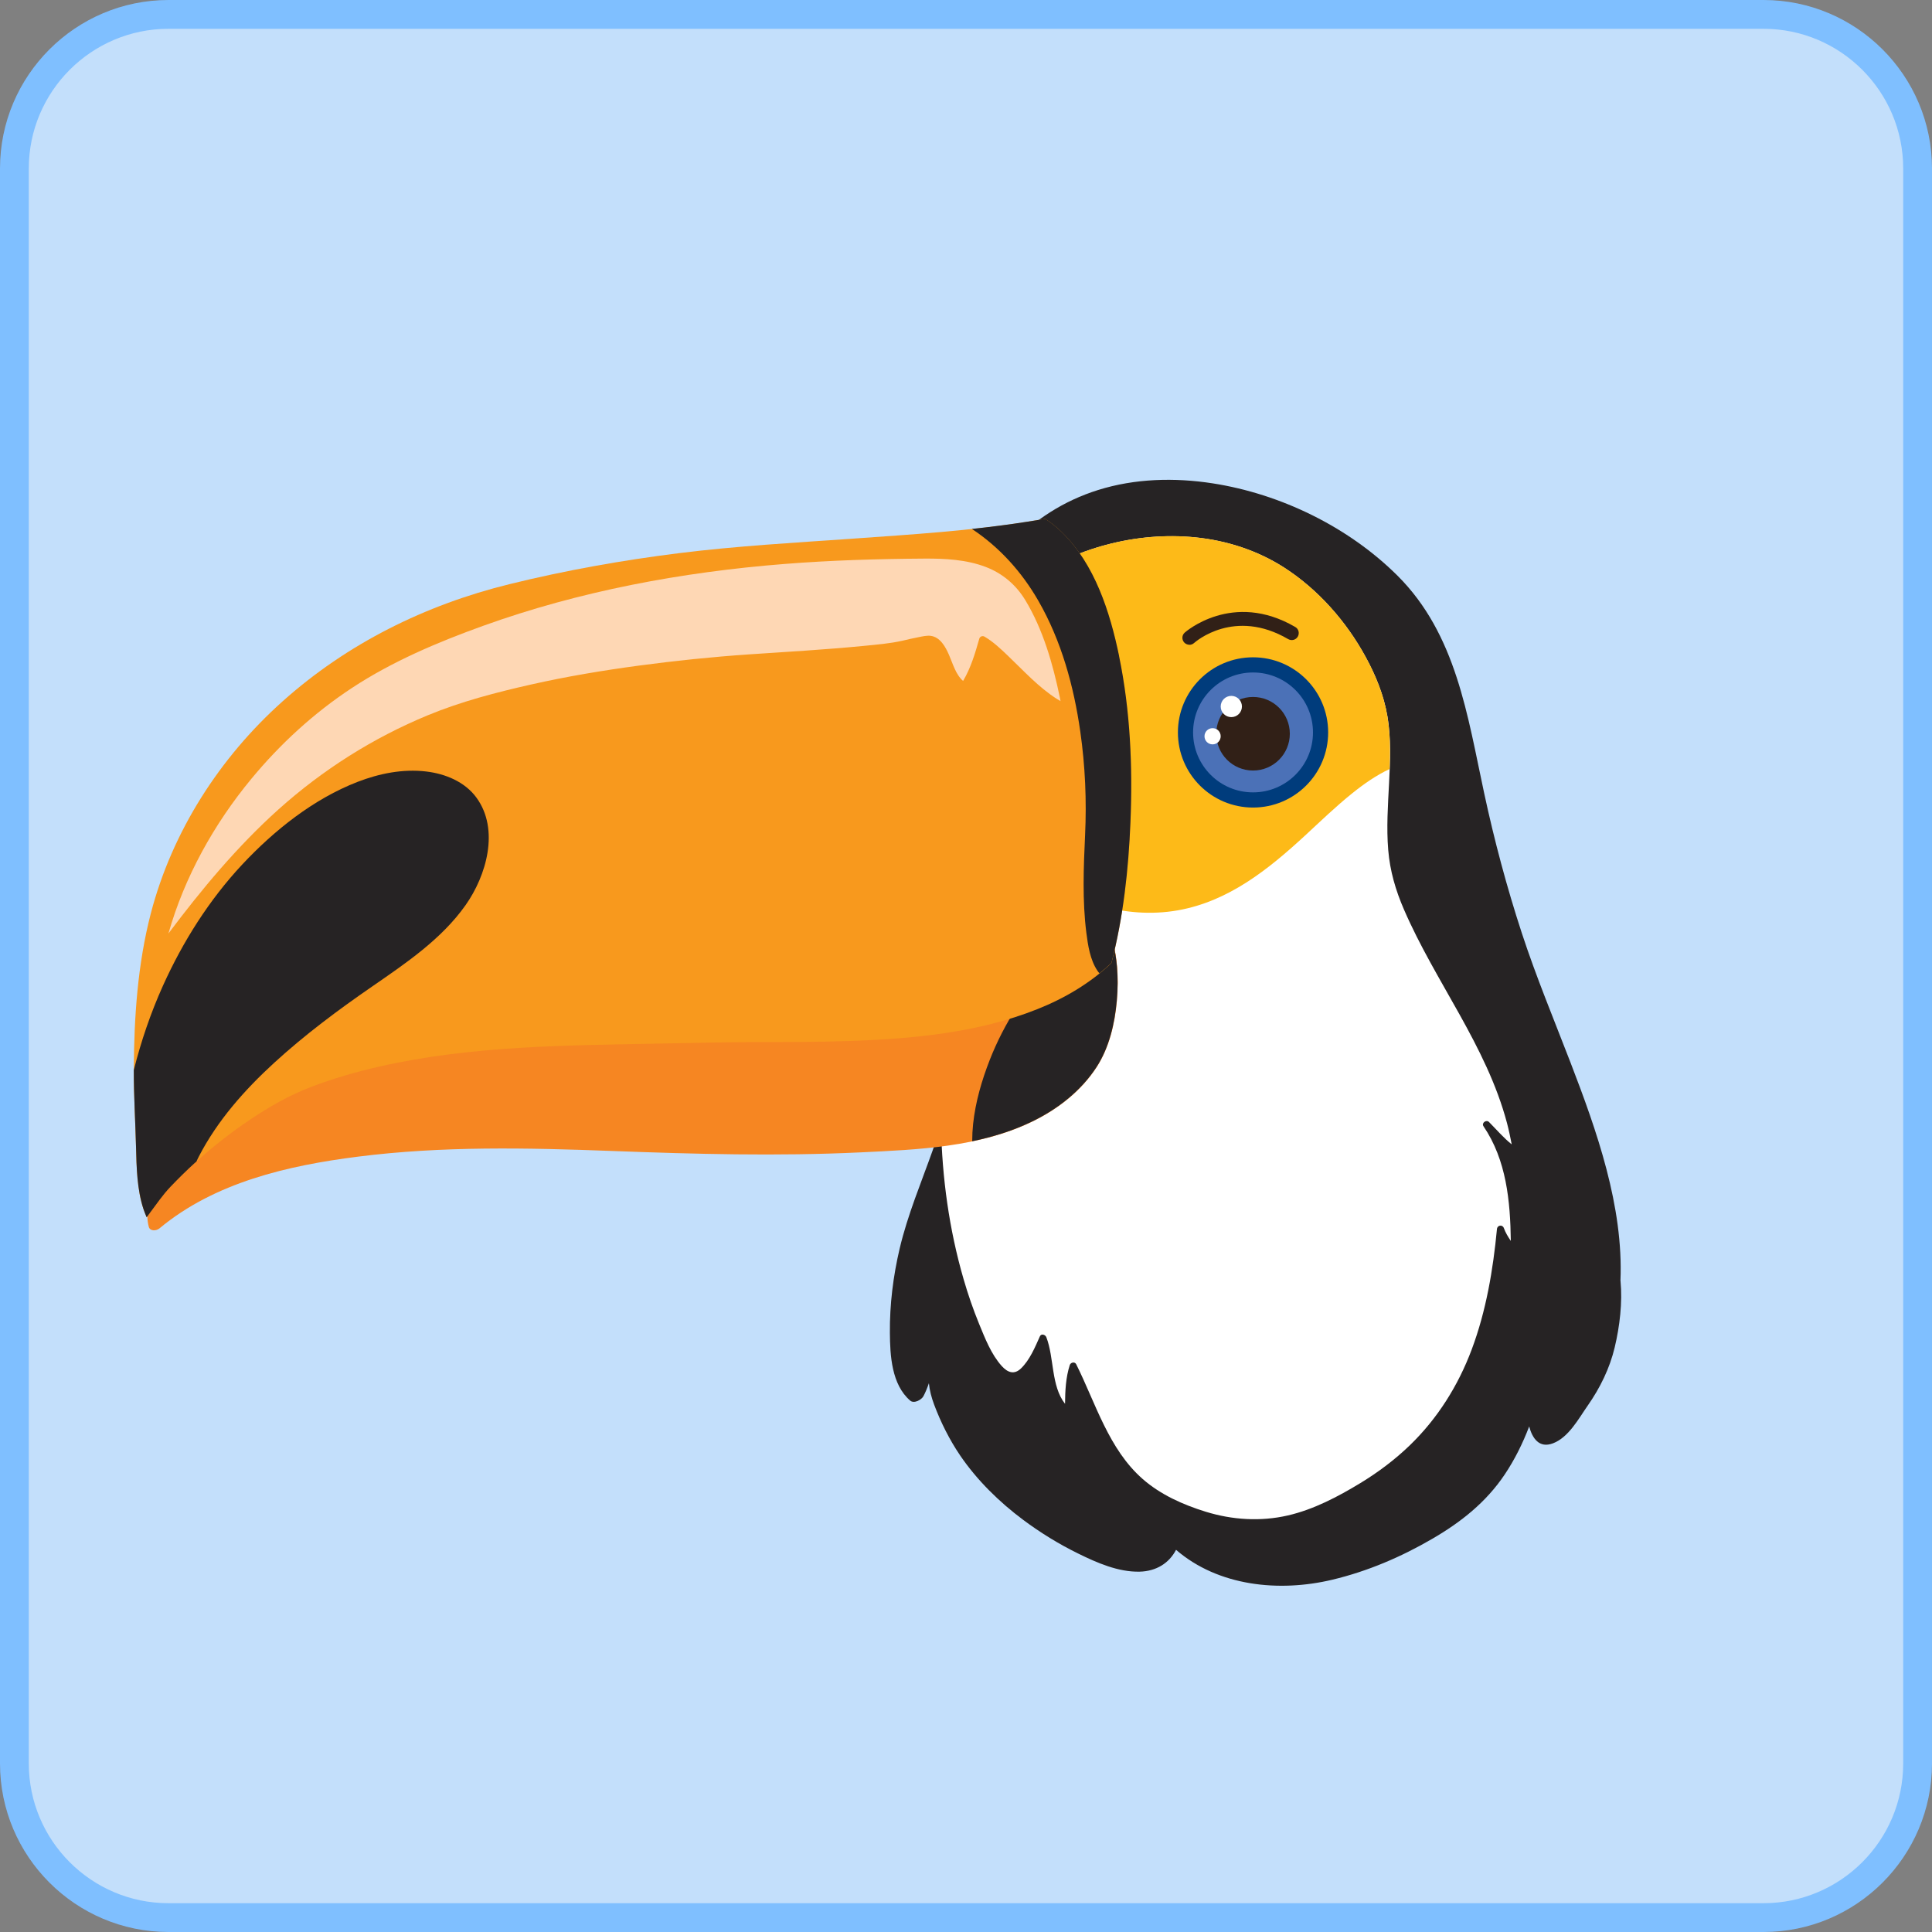 <?xml version="1.0" encoding="UTF-8"?>
<svg xmlns="http://www.w3.org/2000/svg" viewBox="0 0 321.97 321.97">
  <rect x="0" y="0" width="321.97" height="321.97" fill="#808080" stroke="none"/>
  <defs>
    <style>
      .cls-1 {
        fill: #4b71b7;
      }

      .cls-1, .cls-2, .cls-3, .cls-4, .cls-5, .cls-6, .cls-7, .cls-8, .cls-9, .cls-10, .cls-11, .cls-12 {
        stroke-width: 0px;
      }

      .cls-2 {
        fill: #003c7c;
      }

      .cls-3 {
        fill: #c3dffb;
      }

      .cls-13 {
        isolation: isolate;
      }

      .cls-4 {
        fill: #fdba18;
      }

      .cls-5 {
        fill: #f8991d;
      }

      .cls-6 {
        fill: #7fbfff;
      }

      .cls-7 {
        fill: #fff;
      }

      .cls-8 {
        fill: #262324;
      }

      .cls-9 {
        mix-blend-mode: multiply;
      }

      .cls-9, .cls-10 {
        fill: #f68622;
      }

      .cls-11 {
        fill: #fed7b4;
        mix-blend-mode: screen;
      }

      .cls-12 {
        fill: #312017;
      }
    </style>
  </defs>
  <g class="cls-13">
    <g id="Camada_2" data-name="Camada 2">
      <g id="Layer_1" data-name="Layer 1">
        <g>
          <g>
            <rect class="cls-3" x="2.4" y="2.4" width="317.17" height="317.17" rx="25.68" ry="25.68"/>
            <path class="cls-6" d="M293.89,321.97H28.08c-15.48,0-28.08-12.6-28.08-28.08V28.08C0,12.6,12.6,0,28.08,0h265.81c15.48,0,28.08,12.6,28.08,28.08v265.81c0,15.48-12.6,28.08-28.08,28.08ZM28.08,4.8C15.24,4.8,4.8,15.24,4.8,28.08v265.81c0,12.84,10.44,23.28,23.28,23.28h265.81c12.84,0,23.28-10.44,23.28-23.28V28.08c0-12.84-10.44-23.28-23.28-23.28H28.08Z"/>
          </g>
          <g>
            <path class="cls-8" d="M270.05,213.44c.52-12.41-3.95-25.01-8.32-36.36-2.77-7.19-5.73-14.29-8.13-21.62-2.5-7.64-4.57-15.42-6.26-23.27-2.79-12.93-4.63-26.48-14.45-36.26-8.15-8.11-19.46-13.62-30.8-15.38-6.33-.98-12.94-.82-19.09,1.11-5.77,1.81-10.56,4.95-14.7,9.19-4.64,3.68-5.65,11.19-5.83,16.76-.37,11.28,1.91,22.46,1.86,33.74-.05,11.38-1.32,22.76-3.97,33.83-1.33,5.56-2.98,11.04-4.89,16.42-1.94,5.47-4.2,10.8-5.54,16.47-1.08,4.58-1.67,9.33-1.63,14.04.03,3.8.28,8.62,3.38,11.3.65.56,1.9-.13,2.22-.75.36-.69.65-1.41.9-2.15.12,1.22.44,2.41.87,3.56,1.1,2.94,2.57,5.88,4.33,8.47,2.8,4.12,6.54,7.79,10.53,10.76,2.86,2.13,5.94,4.03,9.15,5.6,3.12,1.54,6.68,3.1,10.23,3.02,2.83-.07,4.94-1.45,6.08-3.64,7.03,6.07,17.18,7.1,26.05,4.98,5.87-1.4,11.46-3.79,16.66-6.82,4.77-2.77,8.96-6.09,12.06-10.71,1.67-2.49,3.01-5.2,4.08-8.01.52,1.96,1.66,3.69,3.97,2.81,2.62-1,4.27-4.12,5.79-6.29,2.05-2.93,3.66-6.2,4.49-9.69.84-3.53,1.31-7.45.97-11.1Z"/>
            <path class="cls-7" d="M231.2,119.32c-.58-3.45-1.93-6.75-3.6-9.81-3.23-5.93-7.91-11.26-13.61-14.93-4.41-2.83-9.52-4.49-14.73-5.02-9.95-1.01-20.25,1.8-28.45,7.49-3.12,2.16-5.89,4.77-8.18,7.72-.08.97-.14,1.93-.17,2.83-.37,11.28,1.91,22.46,1.86,33.74-.05,11.38-1.32,22.76-3.97,33.83-1,4.2-2.19,8.35-3.53,12.45.17,8.63,1.36,17.28,3.76,25.54.73,2.53,1.59,5.03,2.59,7.47.98,2.39,2.02,5.08,3.78,7.03.98,1.08,2.07,1.48,3.2.39,1.47-1.42,2.33-3.52,3.15-5.35.23-.51.91-.27,1.07.14,1.33,3.43.77,8.12,3.12,11.11.02-2.18.12-4.38.79-6.46.14-.45.83-.61,1.07-.14,3.26,6.54,5.41,14.15,11.07,19.12,2.98,2.62,6.75,4.3,10.51,5.46,4.44,1.37,9.15,1.67,13.7.62,4.29-.99,8.34-3.12,12.09-5.4,2.96-1.8,5.73-3.88,8.23-6.29,4.62-4.46,8.06-9.95,10.31-15.96,2.41-6.43,3.56-13.27,4.21-20.08.06-.66.92-.79,1.15-.16.27.76.7,1.46,1.16,2.14-.09-6.64-.73-13.47-4.55-19.1-.38-.56.46-1.17.92-.71,1.24,1.25,2.4,2.62,3.78,3.72-.23-1.19-.48-2.38-.79-3.56-3.43-12.91-11.93-23.47-17.17-35.58-1.39-3.21-2.33-6.42-2.62-9.91-.31-3.72-.05-7.45.14-11.16.19-3.72.35-7.5-.28-11.18Z"/>
            <path class="cls-4" d="M171.27,145.48c7.41,4.69,16.16,7.78,25,6.23,8.43-1.48,15.05-6.78,21.17-12.42,2.61-2.41,5.17-4.89,7.95-7.12,1.92-1.54,3.96-2.97,6.19-4.01.11-2.96.11-5.93-.38-8.85-.58-3.45-1.93-6.75-3.6-9.81-3.23-5.93-7.91-11.26-13.61-14.93-4.41-2.83-9.52-4.49-14.73-5.02-9.95-1.01-20.25,1.8-28.45,7.49-3.12,2.16-5.89,4.77-8.18,7.72-.08.97-.14,1.93-.17,2.83-.36,10.97,1.77,21.84,1.84,32.8,2.22,1.82,4.53,3.54,6.95,5.07Z"/>
            <g>
              <path class="cls-10" d="M184.6,154.31c-1.58-3.95-4.19-6.43-8.13-7.94-10.74-4.09-22.84-4.01-34.15-3.32-12.6.77-25.26,2.12-37.72,4.1-13.38,2.12-26.83,5.15-39.4,10.29-10.83,4.42-22.72,11.05-28.53,21.64-1.16,2.12-2.13,4.34-3.15,6.53-.21.23-.41.47-.61.7-1.62,1.9-3.16,3.91-4.43,6.06-1.94,3.28-4.77,8.1-3.68,12.09.21.76,1.26.67,1.75.27,9.25-7.7,21.42-10.49,33.08-11.97,14.06-1.79,28.24-1.48,42.37-.95,13.79.52,27.49.89,41.29.24,9.66-.46,19.93-.85,28.79-5.16,4.24-2.06,8.12-5.09,10.7-9.08,2.08-3.22,3.01-7.21,3.35-10.99.38-4.16.05-8.6-1.51-12.5Z"/>
              <path class="cls-9" d="M25.33,201.89c10.99-8.18,22.56-15.57,35.73-19.68,14.05-4.39,29.16-4.92,43.76-5.03,15.83-.12,31.7.9,47.52-.07,6.09-.37,12.02-1.03,17.82-3.03,4.96-1.72,9.7-4.16,13.88-7.34.75-.57,1.48-1.18,2.18-1.81.13-3.59-.3-7.3-1.63-10.62-1.58-3.95-4.19-6.43-8.13-7.94-10.74-4.09-22.84-4.01-34.15-3.32-12.6.77-25.26,2.12-37.72,4.1-13.38,2.12-26.83,5.15-39.4,10.29-10.83,4.42-22.72,11.05-28.53,21.64-1.16,2.12-2.13,4.34-3.15,6.53-.21.23-.41.47-.61.7-1.62,1.9-3.16,3.91-4.43,6.06-1.63,2.75-3.87,6.59-3.91,10.1.26-.19.52-.39.78-.58Z"/>
              <path class="cls-8" d="M177.7,159.46c-3.26,2.3-6.15,5.16-8.32,8.51-1.76,2.73-3.24,5.62-4.43,8.65-1.34,3.42-2.39,7.03-2.78,10.69-.1.95-.15,1.91-.15,2.88,3.47-.72,6.84-1.76,10.04-3.32,4.24-2.06,8.12-5.09,10.7-9.08,2.08-3.22,3.01-7.21,3.35-10.99.34-3.77.1-7.78-1.12-11.4-2.55,1.12-5.01,2.45-7.29,4.06Z"/>
              <path class="cls-5" d="M23.92,201.5c.15.47.34.92.53,1.37.2-.26.39-.52.56-.75,1.11-1.48,2.14-3,3.42-4.34,1.32-1.38,2.68-2.72,4.09-4.01,2.86-2.61,5.91-5.01,9.12-7.16,3.23-2.16,6.6-4.11,10.24-5.49,3.67-1.39,7.44-2.49,11.27-3.36,15.53-3.55,31.6-3.54,47.44-3.86,5.1-.1,10.19-.23,15.29-.24,5.27,0,10.53,0,15.8-.18,10.51-.37,21.33-1.37,31.19-5.3,4.53-1.8,8.81-4.32,12.35-7.69,1.98-7.63,2.85-15.59,3.17-23.46.38-9.22-.02-18.58-1.89-27.64-1.52-7.37-4.06-15.38-9.61-20.76-.83-.81-1.74-1.53-2.7-2.16-.97.16-1.95.32-2.91.47-9.6,1.53-19.35,2.13-29.04,2.82-9.69.68-19.38,1.22-29.03,2.42-9.54,1.19-19.01,2.88-28.34,5.18-14.01,3.45-27.04,9.9-37.82,19.56-10.46,9.37-18.35,21.65-21.91,35.28-2.2,8.44-2.8,17.33-2.84,26.03-.02,4.32.26,8.61.37,12.92.09,3.46.16,7.06,1.24,10.37Z"/>
              <path class="cls-8" d="M186.51,109.38c-1.52-7.37-4.06-15.38-9.61-20.76-.83-.81-1.74-1.53-2.7-2.16-.97.16-1.95.32-2.91.47-3.09.49-6.2.88-9.32,1.22,4.56,3.01,8.3,7.15,11.06,11.95,3.84,6.66,5.92,14.24,7,21.81.82,5.73,1.07,11.49.8,17.26-.25,5.4-.47,10.89.21,16.27.27,2.12.63,4.51,1.84,6.32.11.17.23.32.35.45.68-.55,1.36-1.13,1.99-1.73,1.98-7.63,2.85-15.59,3.17-23.46.38-9.22-.02-18.58-1.89-27.64Z"/>
              <path class="cls-8" d="M32.53,193.76c.07-.06.14-.12.21-.19.13-.28.25-.56.4-.84,3.08-5.97,7.61-11.08,12.53-15.59,5.11-4.68,10.65-8.81,16.35-12.74,5.62-3.88,11.58-7.9,15.57-13.56,3.46-4.9,5.7-12.57,1.82-17.9-1.93-2.66-5.21-4-8.39-4.37-3.89-.46-7.8.33-11.43,1.73-7.34,2.84-13.9,8.08-19.24,13.79-5.49,5.88-9.89,12.85-13.19,20.17-2.04,4.53-3.65,9.25-4.86,14.07-.01,4.27.26,8.52.37,12.79.09,3.46.16,7.06,1.24,10.37.15.47.34.92.53,1.37.2-.26.39-.52.56-.75,1.11-1.48,2.14-3,3.42-4.34,1.32-1.38,2.68-2.72,4.09-4.01Z"/>
              <path class="cls-11" d="M46.41,134.89c7.37-6.61,15.76-11.92,24.91-15.7,5.51-2.28,11.4-3.81,17.21-5.12,5.93-1.34,11.94-2.34,17.96-3.15,6.06-.81,12.13-1.44,18.23-1.86,6.37-.43,12.75-.79,19.11-1.41,2.21-.22,4.42-.39,6.59-.88.91-.21,1.81-.43,2.73-.6.61-.12,1.29-.28,1.92-.21,1.61.19,2.49,1.83,3.07,3.15.63,1.43,1.12,3.3,2.36,4.37,1.29-2.18,2.01-4.61,2.7-7.04.1-.36.53-.54.86-.35,1.44.84,2.69,2.02,3.89,3.17,2.62,2.5,5.1,5.25,8.17,7.21.2.13.41.25.62.37-.04-.21-.08-.42-.12-.63-1.15-5.55-2.8-11.33-5.76-16.21-1.55-2.55-3.79-4.45-6.59-5.52-3.24-1.23-6.75-1.41-10.18-1.39-7.81.05-15.64.28-23.42.9-17.04,1.35-34.06,4.51-50.17,10.31-7.55,2.72-15.12,5.92-21.85,10.35-6.31,4.15-11.95,9.32-16.76,15.14-6.22,7.52-11.14,16.35-13.82,25.78,5.54-7.38,11.47-14.51,18.35-20.69Z"/>
            </g>
            <g>
              <path class="cls-12" d="M198.22,107.45c-.32,0-.64-.13-.87-.38-.43-.48-.4-1.21.08-1.64.08-.07,7.95-7.05,18.43-.94.56.32.74,1.04.42,1.6-.32.56-1.03.74-1.6.42-8.96-5.23-15.42.41-15.69.65-.22.2-.5.3-.78.3Z"/>
              <g>
                <circle class="cls-2" cx="208.82" cy="122.06" r="12.52"/>
                <path class="cls-1" d="M218.81,122.06c0,5.52-4.47,9.99-9.99,9.99s-9.99-4.47-9.99-9.99,4.47-9.99,9.99-9.99,9.99,4.47,9.99,9.99Z"/>
                <path class="cls-12" d="M214.95,122.28c0,3.39-2.74,6.13-6.13,6.13s-6.13-2.74-6.13-6.13,2.74-6.13,6.13-6.13,6.13,2.74,6.13,6.13Z"/>
                <path class="cls-7" d="M206.97,117.74c0,.98-.79,1.77-1.77,1.77s-1.77-.79-1.77-1.77.79-1.77,1.77-1.77,1.77.79,1.77,1.77Z"/>
                <path class="cls-7" d="M203.43,122.7c0,.74-.6,1.35-1.35,1.35s-1.35-.6-1.35-1.35.6-1.35,1.35-1.35,1.35.6,1.35,1.35Z"/>
              </g>
            </g>
          </g>
        </g>
      </g>
    </g>
  </g>
</svg>